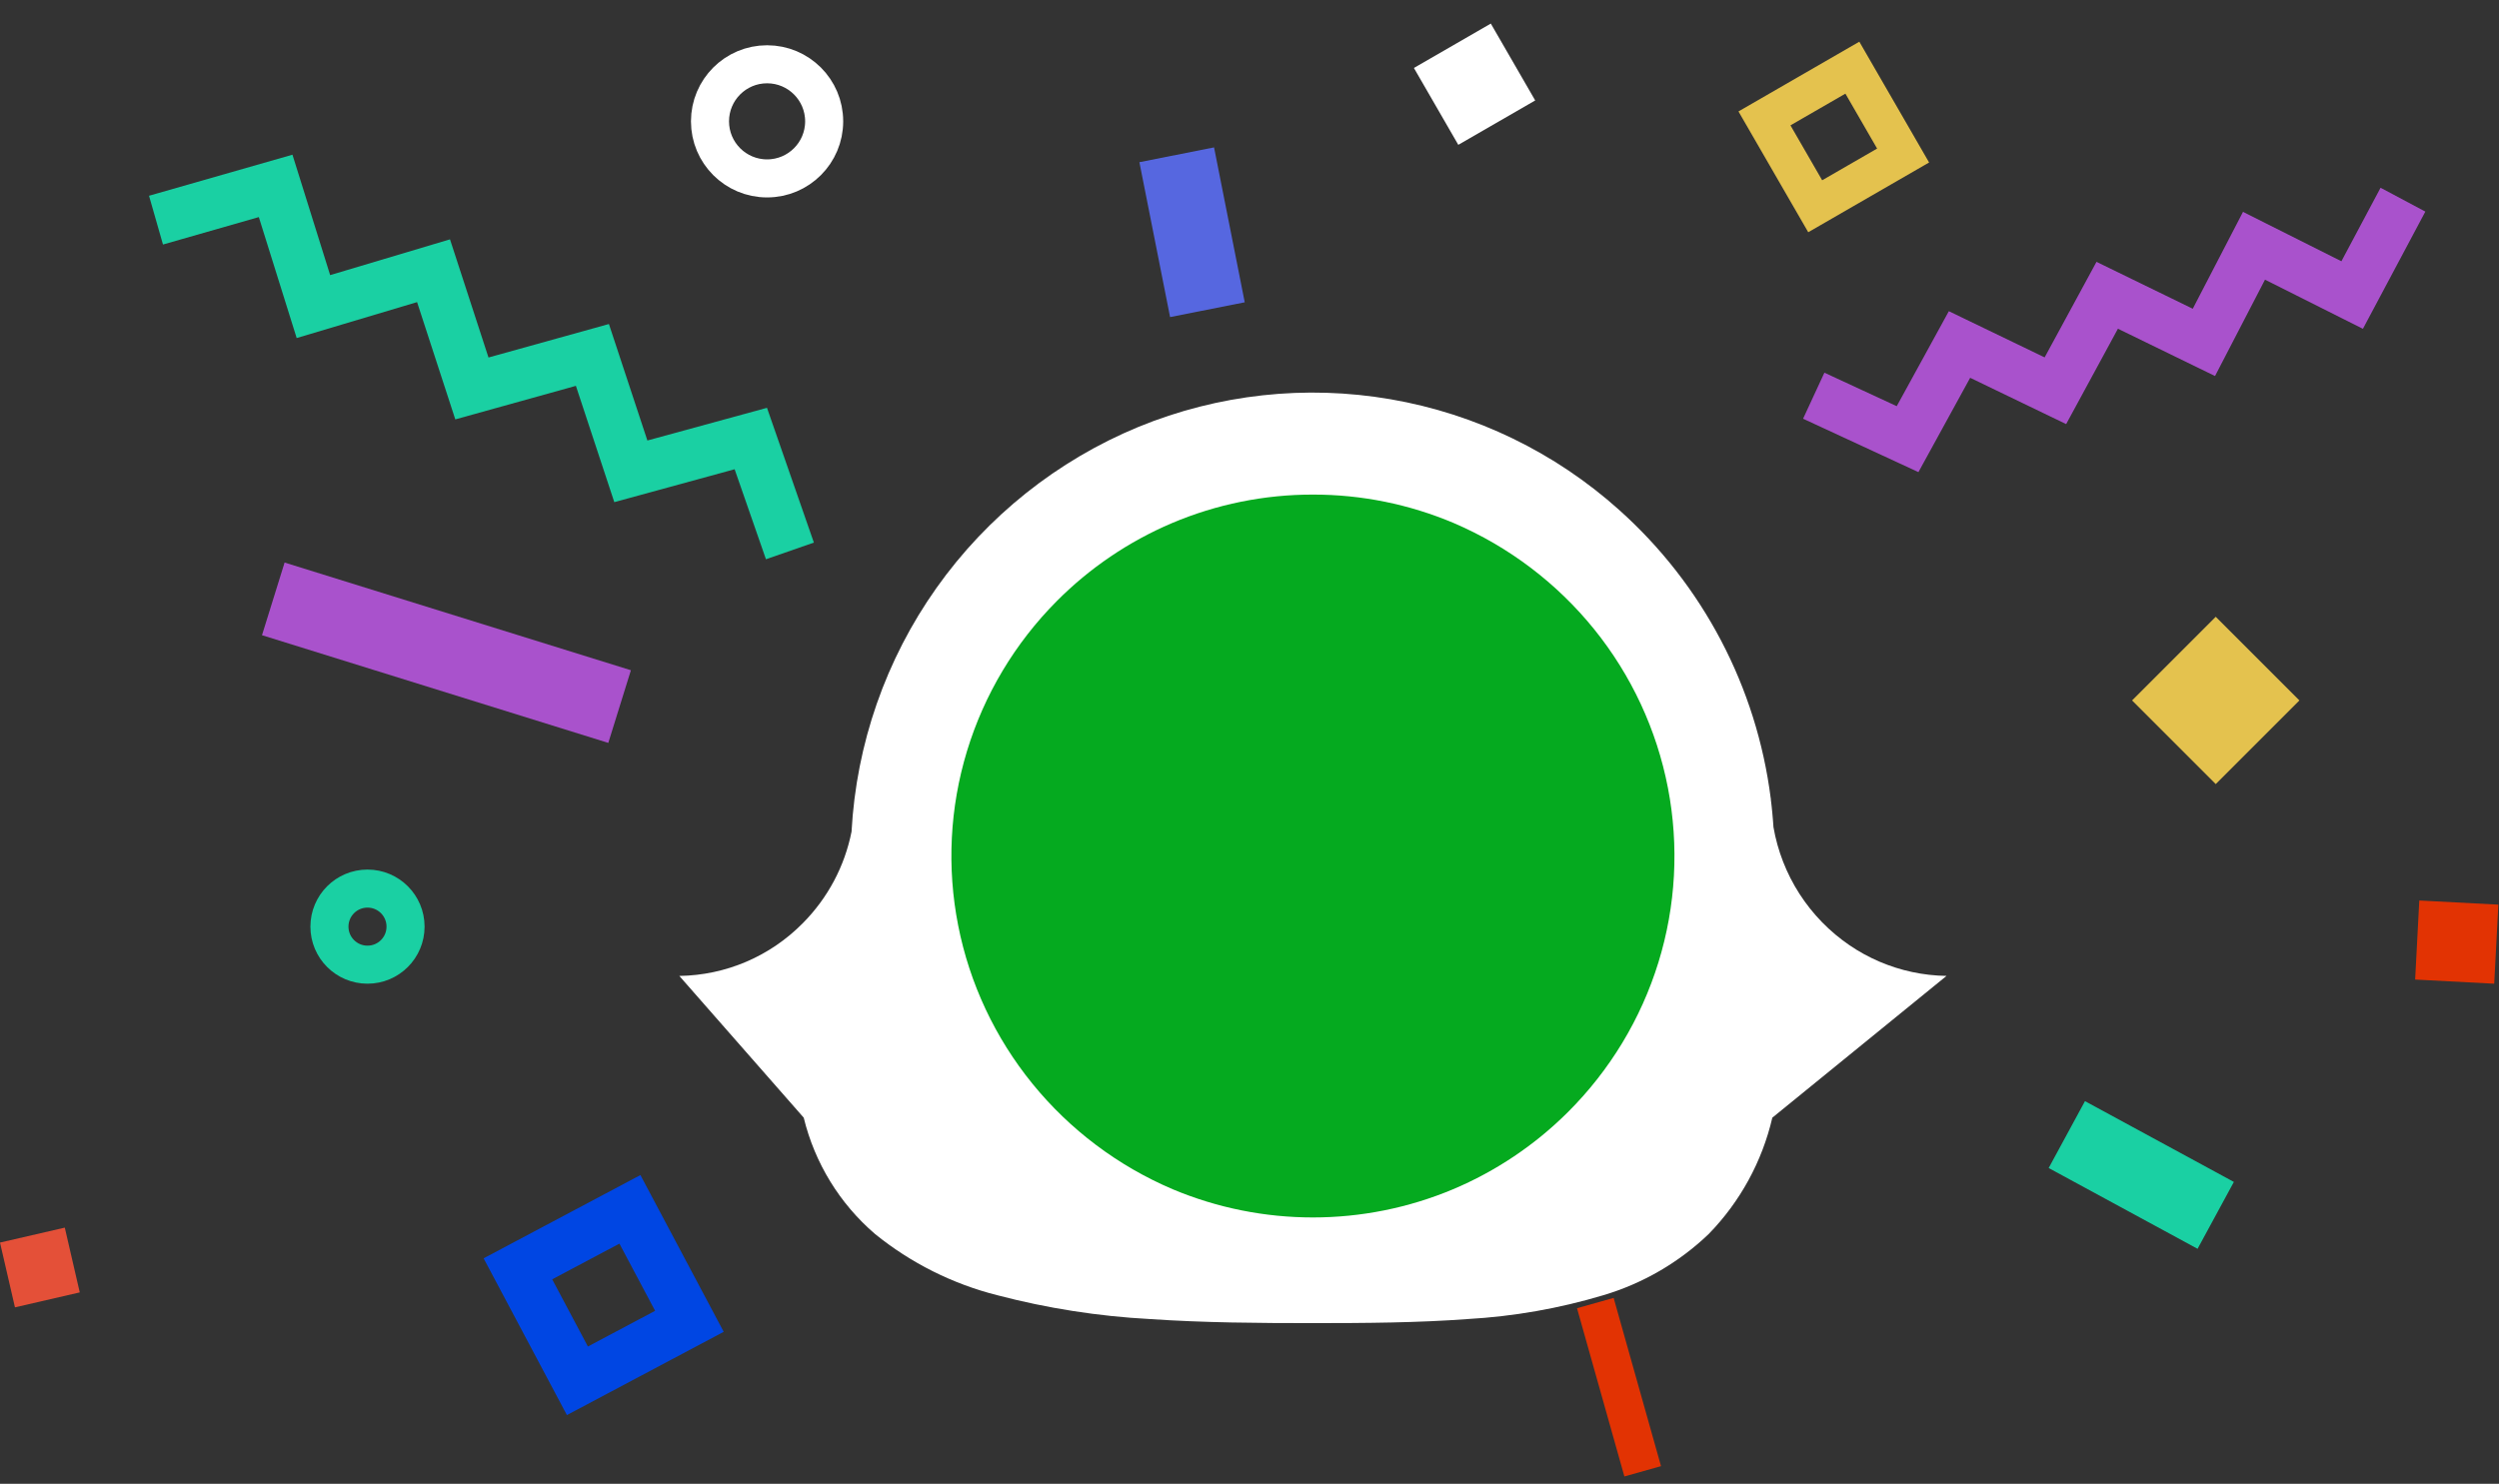 <svg width="197" height="117" viewBox="0 0 197 117" fill="none" xmlns="http://www.w3.org/2000/svg">
<rect x="0" y="0" width="197" height="117" fill="#333333" stroke="none"/>
<path d="M63.359 88.133L53.553 76.956C54.465 76.942 55.373 76.839 56.264 76.649C57.144 76.462 58.004 76.189 58.831 75.835C59.659 75.481 60.45 75.047 61.194 74.541C61.949 74.026 62.653 73.439 63.294 72.788C63.785 72.293 64.238 71.762 64.651 71.201C65.06 70.645 65.428 70.06 65.751 69.451C66.073 68.844 66.35 68.215 66.58 67.568C66.811 66.918 66.995 66.252 67.129 65.576C67.504 58.666 69.825 52.003 73.826 46.356C77.827 40.71 83.343 36.31 89.738 33.666C96.033 31.082 102.929 30.326 109.634 31.485C116.339 32.643 122.582 35.668 127.645 40.214C134.237 46.108 138.478 54.184 139.59 62.956L139.597 62.936C139.597 62.944 139.597 62.952 139.597 62.959C139.597 62.966 139.597 62.976 139.597 62.984C139.597 62.992 139.597 63 139.597 63.008C139.597 63.016 139.597 63.024 139.597 63.032C139.62 63.212 139.641 63.392 139.661 63.574C139.681 63.755 139.7 63.938 139.716 64.121C139.734 64.303 139.75 64.485 139.764 64.667C139.779 64.849 139.792 65.032 139.804 65.217C140.129 67.093 140.828 68.885 141.858 70.486C142.889 72.087 144.231 73.465 145.804 74.538C147.296 75.554 148.971 76.27 150.736 76.647C151.628 76.837 152.536 76.94 153.447 76.954L139.715 88.133C138.912 91.591 137.178 94.762 134.7 97.305C132.354 99.551 129.507 101.206 126.394 102.132C122.912 103.177 119.318 103.808 115.688 104.012C111.818 104.302 107.697 104.333 103.472 104.333C99.247 104.333 94.884 104.302 90.652 104.012C86.587 103.795 82.555 103.165 78.617 102.132C75.093 101.242 71.805 99.594 68.981 97.305C66.193 94.912 64.226 91.704 63.359 88.133Z" fill="white"/>
<path d="M103.503 39C107.326 38.995 111.111 39.763 114.627 41.255C118.937 43.105 122.727 45.974 125.665 49.611C128.603 53.249 130.601 57.544 131.485 62.124C132.369 66.703 132.112 71.428 130.736 75.886C129.36 80.344 126.908 84.401 123.592 87.703C121 90.286 117.93 92.348 114.551 93.775C111.053 95.244 107.295 96 103.498 96C99.701 96 95.942 95.244 92.445 93.775C88.134 91.939 84.341 89.085 81.394 85.461C78.447 81.838 76.436 77.555 75.536 72.984C74.635 68.413 74.873 63.693 76.227 59.234C77.582 54.775 80.012 50.712 83.308 47.398C85.901 44.787 88.98 42.701 92.374 41.255C95.891 39.762 99.677 38.995 103.503 39Z" fill="#05AA1F"/>
<path d="M48.844 55.715L21.544 47.223" stroke="#A952CC" stroke-width="6"/>
<path d="M95.182 24.42L92.763 12.206" stroke="#5667E0" stroke-width="6"/>
<path d="M129.497 116.016L125.762 102.75" stroke="#E23303" stroke-width="3"/>
<path d="M174.669 95.836L162.931 89.465" stroke="#1AD0A3" stroke-width="6"/>
<path d="M62.27 43.442L59.187 34.58L49.73 37.165L46.7 27.988L37.2 30.63L34.176 21.348L24.707 24.175L21.729 14.659L12.298 17.359" stroke="#1AD0A3" stroke-width="4"/>
<path d="M142.98 31.202L150.378 34.628L154.471 27.164L162.03 30.811L166.115 23.284L173.737 26.998L177.687 19.38L185.425 23.264L189.429 15.745" stroke="#A952CC" stroke-width="4" stroke-dasharray="235 200"/>
<path d="M60.47 14.068C62.956 14.068 64.97 12.053 64.97 9.568C64.97 7.083 62.956 5.068 60.47 5.068C57.985 5.068 55.97 7.083 55.97 9.568C55.97 12.053 57.985 14.068 60.47 14.068Z" stroke="white" stroke-width="3"/>
<path d="M28.97 76.068C30.627 76.068 31.97 74.725 31.97 73.068C31.97 71.411 30.627 70.068 28.97 70.068C27.313 70.068 25.97 71.411 25.97 73.068C25.97 74.725 27.313 76.068 28.97 76.068Z" stroke="#1AD0A3" stroke-width="3"/>
<path d="M49.657 95.361L40.827 100.05L45.517 108.88L54.347 104.19L49.657 95.361Z" stroke="#0046E3" stroke-width="3.999"/>
<path d="M146.025 5.336L139.096 9.336L143.096 16.264L150.025 12.264L146.025 5.336Z" stroke="#E4C24E" stroke-width="3"/>
<path d="M117.523 1.859L111.46 5.359L114.96 11.421L121.023 7.921L117.523 1.859Z" fill="white"/>
<path d="M196.95 71.334L190.716 71.007L190.39 77.241L196.623 77.568L196.95 71.334Z" fill="#E23303"/>
<path d="M5.108 96.802L0 97.981L1.179 103.089L6.287 101.91L5.108 96.802Z" fill="#E45038"/>
<path d="M181.265 55.231L174.669 48.635L168.074 55.231L174.669 61.827L181.265 55.231Z" fill="#E4C24E"/>
</svg>
